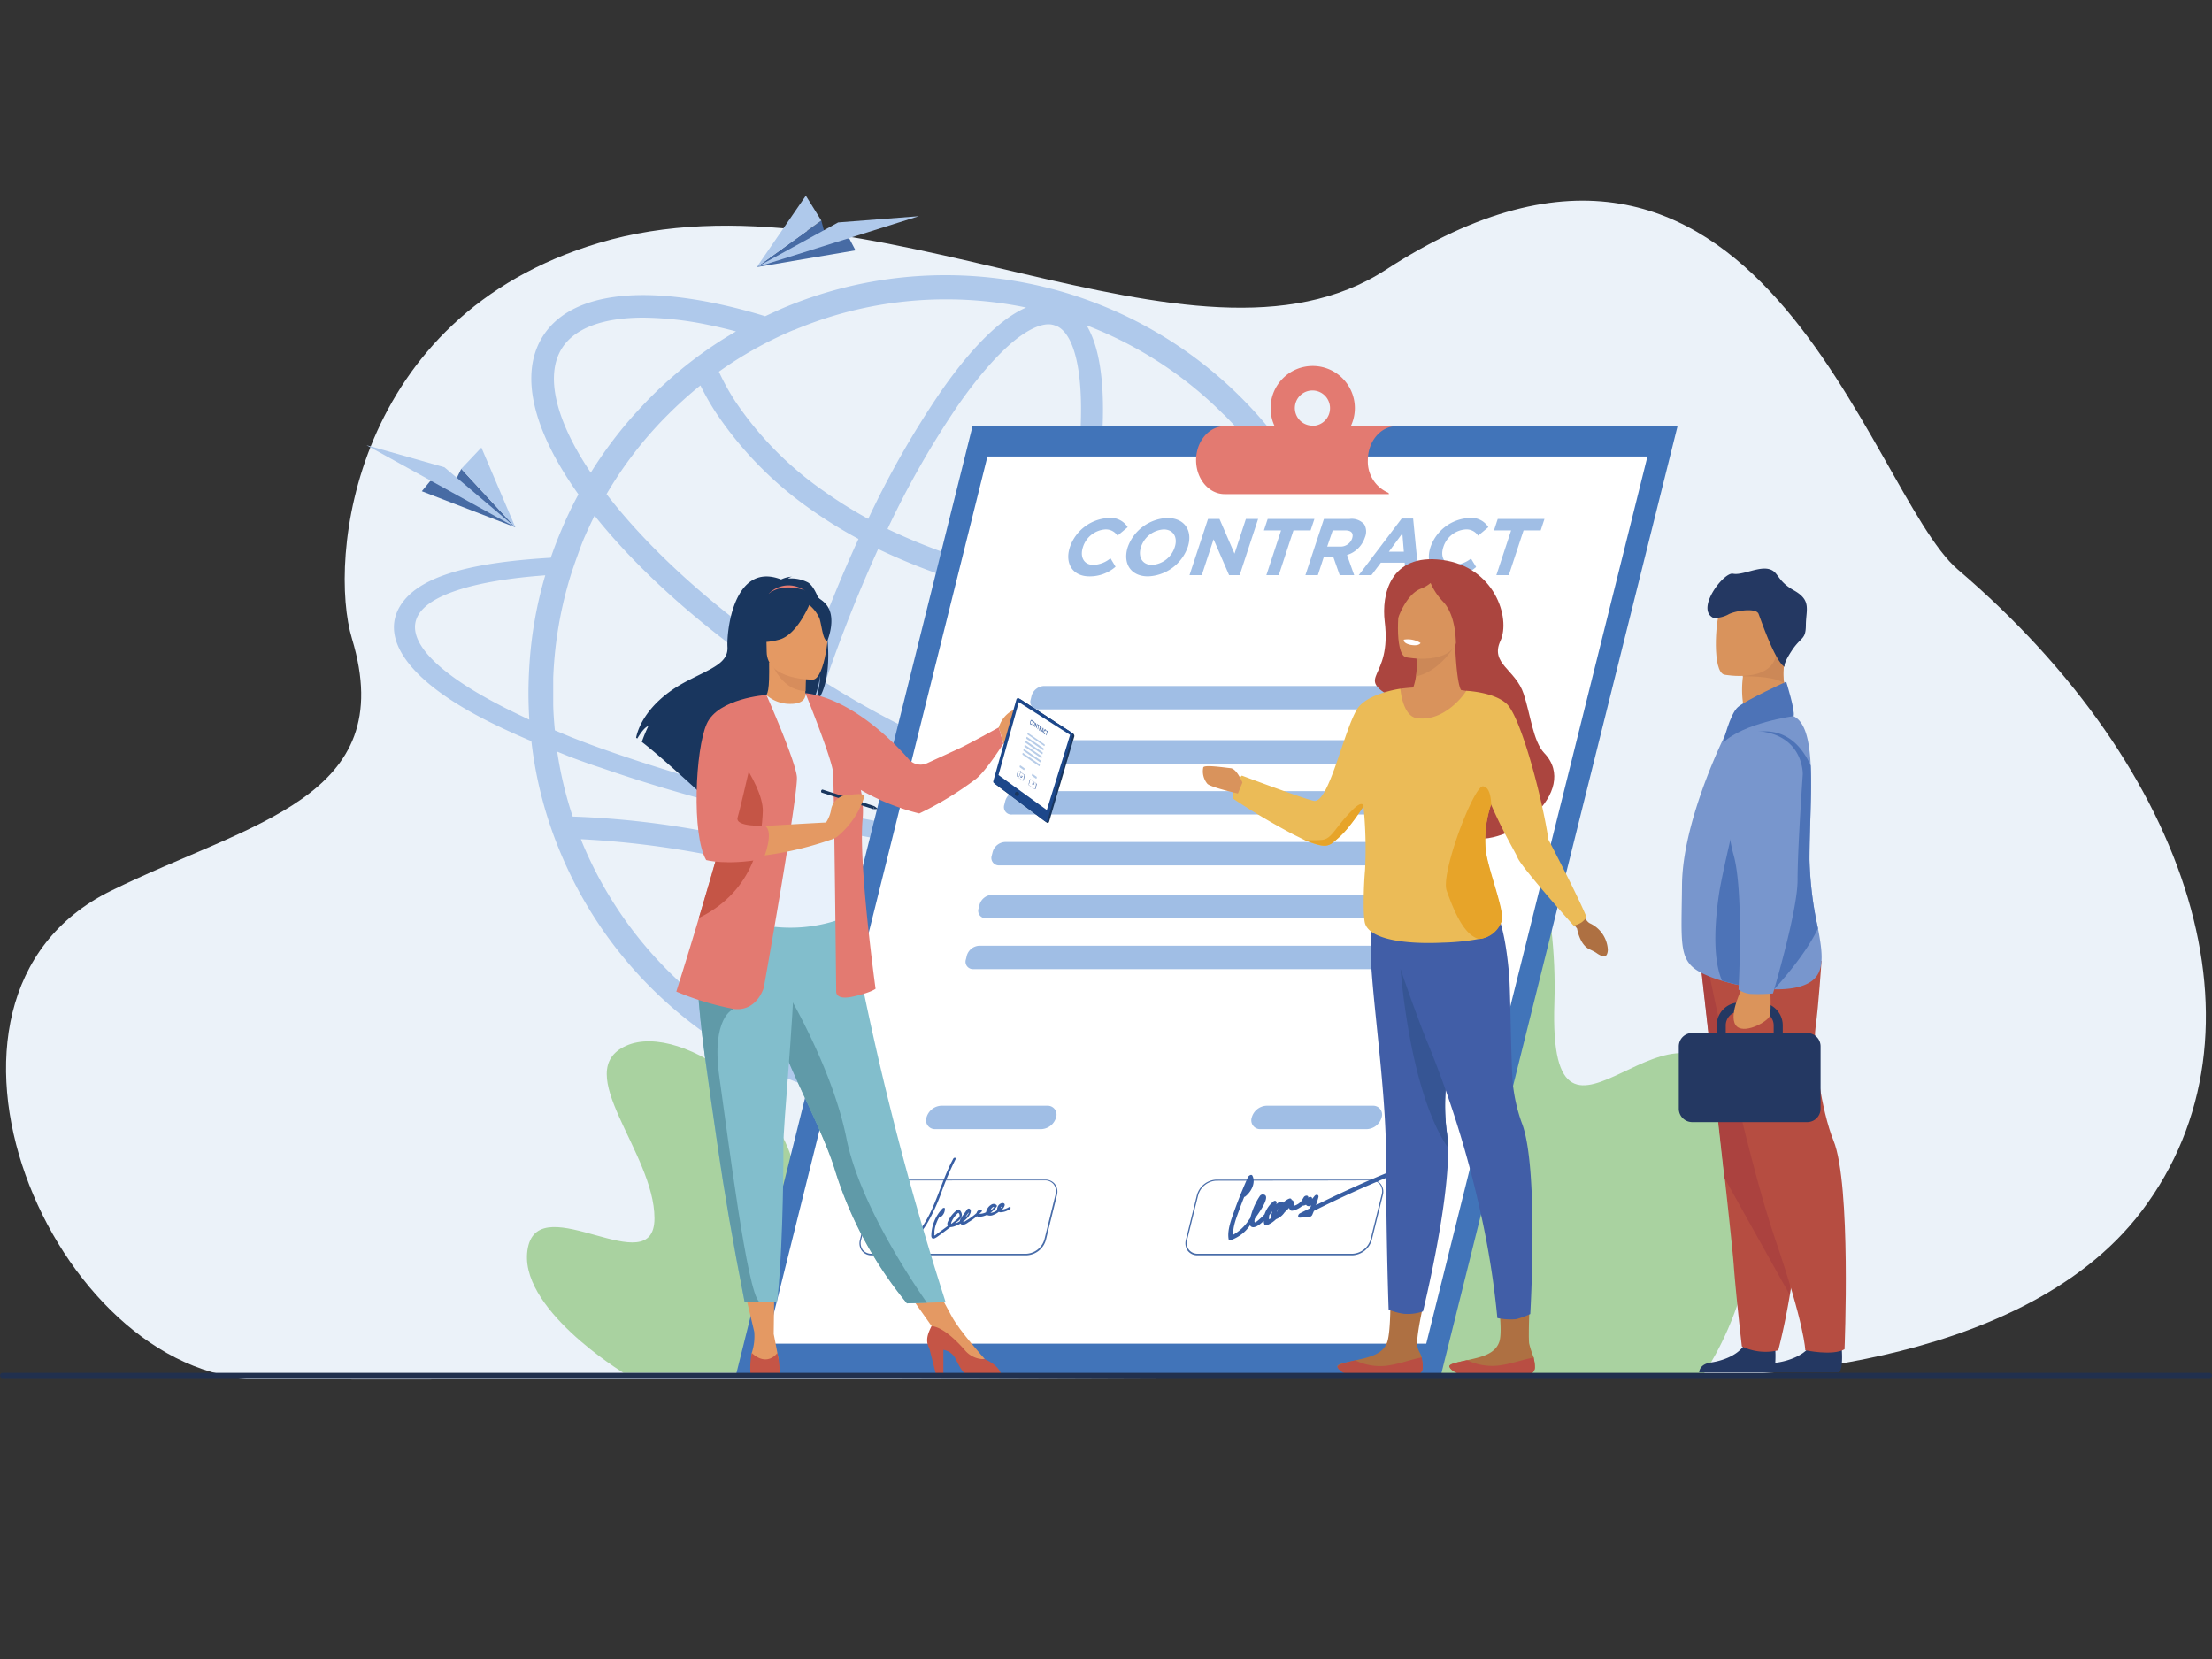 <svg id="Layer_1" data-name="Layer 1" xmlns="http://www.w3.org/2000/svg" viewBox="0 0 400 300"><rect x="0" y="0" width="400" height="300" fill="#333333" stroke="none"/><defs><style>.cls-1{fill:#ebf2f9;}.cls-2{fill:#a9d2a0;}.cls-3{fill:#afc9eb;}.cls-4{fill:#476ba4;}.cls-5{fill:#4174b9;}.cls-6{fill:#fff;}.cls-7{fill:#a0bee5;}.cls-8{fill:#486ca8;}.cls-9{fill:#385ea3;}.cls-10{fill:#e37a71;}.cls-11{fill:#ae7042;}.cls-12{fill:#415ea7;}.cls-13{fill:#365594;}.cls-14{fill:#b94e43;}.cls-15{fill:#ab453f;}.cls-16{fill:#d9935c;}.cls-17{fill:#ebbb57;}.cls-18{fill:#e7a429;}.cls-19{fill:#cc8857;}.cls-20{fill:#243862;}.cls-21{fill:#b64d41;}.cls-22{fill:#ab423f;}.cls-23{fill:#7896cd;}.cls-24{fill:#4d73b7;}.cls-25{fill:#db945b;}.cls-26{fill:#e49963;}.cls-27{fill:#19365e;}.cls-28{fill:#d78d5c;}.cls-29{fill:#82becc;}.cls-30{fill:#e8f1fb;}.cls-31{fill:#c55546;}.cls-32{fill:#609aa8;}.cls-33{fill:#1c478a;}.cls-34{opacity:0.5;}.cls-35{fill:#709ad1;}.cls-36{fill:#21304e;}</style></defs><path class="cls-1" d="M354.05,103c-16.33-13.94-36-98-103.48-54.2C215.72,71.44,157,29.42,108.31,43.93c-44.67,13.33-49,57.25-44.66,71.56C72.38,144.4,45.21,148.7,20,161.12c-39.54,19.48-10.47,87.95,26.88,88.27s263.64-.65,263.64-.65,54.26.14,76.82-29.81C411.64,186.71,396.24,139,354.05,103Z"/><path class="cls-2" d="M112.75,248.26s-19.48-11.85-17.29-22.65,22.89,6.59,22.89-5.3S103,193.67,113.24,189.1s32.13,11.31,30.91,28.09,22.95-4.1,32.9,8.42-6.12,22.65-6.12,22.65Z"/><path class="cls-2" d="M249.68,248.73S230.2,223,232.39,199.63s22.88,14.27,22.88-11.49-15.33-57.77-5.11-67.7S282.3,145,281.08,181.37,304,172.48,314,199.63s-6.11,49.1-6.11,49.1Z"/><path class="cls-3" d="M254.64,140.46l-5.84-.14c1.88,2.44,2.3,4.68,1.13,6.57s-4,3.53-8.15,4.74a75.36,75.36,0,0,0-17.36-79.75,75.6,75.6,0,0,0-82.76-16.2c-1.11.48-2.22,1-3.29,1.5h0c-3.25-1-6.41-1.8-9.46-2.42-15.4-3.12-26.33-1-30.77,6.08-4.22,6.71-1.92,16.8,6.46,28.56h0a71,71,0,0,0-3.09,6.46c-.71,1.66-1.34,3.33-1.92,5-15.75.93-24.18,3.71-27.24,8.73-3.57,5.84,1.3,13.69,16.88,21.31,2.14,1.06,4.44,2.09,6.86,3.12a73.6,73.6,0,0,0,5.42,20.55,75.51,75.51,0,0,0,138.79.71C248,153.74,253,151.24,255,148,256.44,145.67,256.27,143.14,254.64,140.46Zm-18,12.36a116.83,116.83,0,0,1-19,1.53,277.06,277.06,0,0,1-38.85-2.62c1.18-2.56,2.33-5.2,3.46-7.89a108.13,108.13,0,0,0,12.58,3.42,64.1,64.1,0,0,0,12.56,1.39c8.8,0,15.1-2.54,18.21-7.48a12.81,12.81,0,0,0,1.25-2.58h-4.48l-.24.4c-2.31,3.67-7.48,5.56-14.73,5.56a59.89,59.89,0,0,1-11.76-1.31,104.68,104.68,0,0,1-11.84-3.2c1.08-2.7,2.13-5.46,3.15-8.25,2.73-7.54,5.07-15,7-22.18a190.68,190.68,0,0,0,27.72,1.91q9.18,0,19-.74a71.57,71.57,0,0,1-4.07,42Zm-93.4,37.41c-2.18-.79-3.29-3.92-3.83-6.4-.86-3.93-1-9.45-.45-16,.28-3.29.74-6.8,1.36-10.46a194.16,194.16,0,0,1,26.41,9.14c-1.94,3.35-3.9,6.45-5.87,9.26-3.74,5.36-7.39,9.5-10.57,12C148.25,189.33,145.39,191,143.21,190.23Zm25.46-27.18A197.67,197.67,0,0,0,141,153.47q.5-2.55,1.09-5.19c2.6.59,5.24,1.17,7.92,1.72,7.83,1.6,15.63,3,23.28,4.06Q171,158.76,168.67,163.05Zm-16.93-15.89q-4.53-.93-8.93-1.94c1.38-5.74,3.07-11.72,5.05-17.82a174.87,174.87,0,0,0,30.63,15.11q-1.86,4.44-3.82,8.65C167.15,150.08,159.46,148.74,151.74,147.16Zm-25.1-77.45a45.71,45.71,0,0,0,2.78,4.89,66.37,66.37,0,0,0,16.9,17.33,83.8,83.8,0,0,0,8.89,5.53c-2.87,6.26-5.6,12.93-8.12,19.87-.47,1.29-.92,2.58-1.37,3.87-15-9.78-27.73-21-36.07-31.85h0a71.25,71.25,0,0,1,7.16-10.1c1.11-1.3,2.26-2.57,3.47-3.79.17-.17.32-.33.5-.5A72.72,72.72,0,0,1,126.64,69.71Zm64.21-10.83c2.18.79,3.29,3.92,3.83,6.41.86,3.93,1,9.44.45,16A159.92,159.92,0,0,1,191,105.09q-3.86-.66-7.51-1.5a107.55,107.55,0,0,1-23-7.93A162.85,162.85,0,0,1,173.23,73.3c3.74-5.36,7.39-9.49,10.57-12,1.66-1.28,3.89-2.66,5.85-2.66A3.48,3.48,0,0,1,190.85,58.88Zm-8.57,48.54c2.5.58,5.06,1.09,7.69,1.55-1.85,6.94-4.12,14.16-6.76,21.45-1,2.82-2.08,5.58-3.16,8.3a171,171,0,0,1-30.86-15.32q.81-2.34,1.66-4.71c2.46-6.78,5.13-13.3,7.92-19.41A111.84,111.84,0,0,0,182.28,107.42Zm39-32.46a70.84,70.84,0,0,1,18.43,31.88,208.75,208.75,0,0,1-44.83-1.12,161.74,161.74,0,0,0,4.19-24.13c.7-8,.61-17.44-2.62-22.77.75.29,1.49.59,2.24.91A70.63,70.63,0,0,1,221.32,75ZM171.06,54.13a71.41,71.41,0,0,1,14.5,1.48C180,58,174.27,64.81,170,71a166.41,166.41,0,0,0-13,22.83,81.53,81.53,0,0,1-8-5,61.54,61.54,0,0,1-16-16.2,41.4,41.4,0,0,1-3-5.42,70,70,0,0,1,9.19-5.54h0c1.3-.66,2.64-1.28,4-1.86l.29-.12.07,0,.86-.36.24-.09A70.64,70.64,0,0,1,171.06,54.13ZM101.6,63c2.31-3.67,7.47-5.56,14.73-5.56a59.89,59.89,0,0,1,11.76,1.31c1.64.33,3.33.73,5,1.18h0a74.31,74.31,0,0,0-15.46,11.92c-1,1-1.91,2-2.83,3-1.15,1.27-2.25,2.59-3.3,3.93a74.25,74.25,0,0,0-4.67,6.69h0C100.45,76,98.53,67.9,101.6,63Zm3.92,34.54c.64-1.45,1.29-2.89,2-4.29h0c8.78,11,21.73,22.19,36.85,31.93-2.14,6.52-4,12.94-5.45,19.09a296,296,0,0,1-30.14-8.9c-1.88-.67-3.7-1.36-5.44-2.05-1-.41-2-.83-3-1.25-.15-1.53-.27-3.08-.3-4.64,0-.74,0-1.47,0-2.22s0-1.74,0-2.6a72.19,72.19,0,0,1,3.25-18.86c.33-1,.67-2,1.06-3.07S105.08,98.61,105.52,97.57ZM92.7,128.69c-13.58-6.63-19.79-13-17-17.57,2.24-3.68,10.4-6.17,22.9-7.09A73.3,73.3,0,0,0,95.75,120c-.11,1.61-.17,3.22-.19,4.85v.42c0,1.63.06,3.26.15,4.87C94.68,129.65,93.68,129.17,92.7,128.69ZM103,136.83c1.84.69,3.72,1.38,5.66,2,8.89,3.09,18.87,6,29.53,8.49-.38,1.73-.74,3.44-1.07,5.11-.87-.21-1.74-.42-2.62-.61a159.06,159.06,0,0,0-30.94-4.16,69.41,69.41,0,0,1-2.8-11.74Zm2.51,16.08c-.16-.38-.32-.77-.47-1.16a163.63,163.63,0,0,1,28.73,4.05l2.63.62c-.67,3.89-1.16,7.61-1.47,11.1-.57,6.62-.61,14.25,1.23,19.7a71.6,71.6,0,0,1-30.65-34.31Zm93.21,37.85A71.36,71.36,0,0,1,149.5,193c5.26-2.75,10.54-9.08,14.61-14.92,2.1-3,4.2-6.34,6.27-9.93A201.3,201.3,0,0,1,204.59,188C202.68,189,200.73,189.91,198.73,190.76Zm22.59-15.24a70.57,70.57,0,0,1-12.93,10.25,205.41,205.41,0,0,0-36-21.1q2.61-4.77,5.11-10a308,308,0,0,0,32.78,2.69c2.64.08,5.21.08,7.7.06a137.72,137.72,0,0,0,17.13-1.15A70.76,70.76,0,0,1,221.32,175.52Z"/><polygon class="cls-4" points="154.7 45.27 136.84 48.3 148.52 39.88 149.2 42.46 153.58 43.13 154.7 45.27"/><polygon class="cls-3" points="136.84 48.3 151.56 40.22 166.16 39.09 136.84 48.3"/><polygon class="cls-3" points="148.52 39.88 136.84 48.3 145.72 35.38 148.52 39.88"/><polygon class="cls-4" points="76.28 88.83 93.19 95.35 83.41 84.78 82.23 87.17 77.81 86.97 76.28 88.83"/><polygon class="cls-3" points="93.19 95.35 80.37 84.5 66.28 80.51 93.19 95.35"/><polygon class="cls-3" points="83.41 84.78 93.19 95.35 87.05 80.93 83.41 84.78"/><polygon class="cls-5" points="133.13 248.46 260.62 248.46 303.35 77.08 175.86 77.08 133.13 248.46"/><polygon class="cls-6" points="138.57 242.98 257.91 242.98 297.91 82.55 178.56 82.55 138.57 242.98"/><path class="cls-7" d="M180.68,156.49h79.06a2.43,2.43,0,0,0,2.22-1.78l.17-.67a1.35,1.35,0,0,0-1.34-1.78H181.74a2.45,2.45,0,0,0-2.23,1.78l-.17.67A1.35,1.35,0,0,0,180.68,156.49Z"/><path class="cls-7" d="M187.72,128.28h79A2.45,2.45,0,0,0,269,126.5l.16-.67a1.34,1.34,0,0,0-1.33-1.78H188.77a2.45,2.45,0,0,0-2.23,1.78l-.16.67A1.35,1.35,0,0,0,187.72,128.28Z"/><path class="cls-7" d="M185.27,138.08h79.06a2.43,2.43,0,0,0,2.22-1.78l.17-.67a1.35,1.35,0,0,0-1.34-1.78h-79a2.45,2.45,0,0,0-2.23,1.78l-.17.67A1.35,1.35,0,0,0,185.27,138.08Z"/><path class="cls-7" d="M183,147.29h79a2.44,2.44,0,0,0,2.23-1.78l.17-.67a1.35,1.35,0,0,0-1.34-1.78H184a2.43,2.43,0,0,0-2.22,1.78l-.17.67A1.35,1.35,0,0,0,183,147.29Z"/><path class="cls-7" d="M176,175.25h79.06a2.45,2.45,0,0,0,2.23-1.78l.16-.67a1.34,1.34,0,0,0-1.33-1.78H177.06a2.45,2.45,0,0,0-2.23,1.78l-.16.67A1.34,1.34,0,0,0,176,175.25Z"/><path class="cls-7" d="M178.3,166.05h79.06a2.43,2.43,0,0,0,2.22-1.78l.17-.67a1.35,1.35,0,0,0-1.34-1.78H179.35a2.43,2.43,0,0,0-2.22,1.78l-.17.67A1.35,1.35,0,0,0,178.3,166.05Z"/><path class="cls-7" d="M169.13,204.18h19.2a2.9,2.9,0,0,0,2.64-2.11h0a1.6,1.6,0,0,0-1.59-2.12h-19.2a2.9,2.9,0,0,0-2.64,2.12h0A1.6,1.6,0,0,0,169.13,204.18Z"/><path class="cls-7" d="M228,204.18h19.2a2.9,2.9,0,0,0,2.64-2.11h0a1.6,1.6,0,0,0-1.58-2.12H229a2.9,2.9,0,0,0-2.64,2.12h0A1.6,1.6,0,0,0,228,204.18Z"/><path class="cls-8" d="M185.64,227h-28a2.16,2.16,0,0,1-1.77-.8,2.29,2.29,0,0,1-.36-2l2-8.09a3.82,3.82,0,0,1,3.49-2.79h28a2.17,2.17,0,0,1,1.77.81,2.3,2.3,0,0,1,.36,2l-2,8.1A3.8,3.8,0,0,1,185.64,227ZM161,213.46a3.58,3.58,0,0,0-3.27,2.61l-2,8.1A2.12,2.12,0,0,0,156,226a2,2,0,0,0,1.6.72h28a3.59,3.59,0,0,0,3.27-2.62l2-8.09a2.11,2.11,0,0,0-.32-1.84,2,2,0,0,0-1.6-.72Z"/><path class="cls-8" d="M244.57,227h-28a2.19,2.19,0,0,1-1.77-.8,2.36,2.36,0,0,1-.36-2l2-8.09a3.8,3.8,0,0,1,3.48-2.79h28a2.2,2.2,0,0,1,1.78.81,2.33,2.33,0,0,1,.36,2l-2,8.1A3.83,3.83,0,0,1,244.57,227Zm-24.64-13.49a3.57,3.57,0,0,0-3.26,2.61l-2,8.1A2.09,2.09,0,0,0,215,226a2,2,0,0,0,1.59.72h28a3.58,3.58,0,0,0,3.26-2.62l2-8.09a2.11,2.11,0,0,0-.32-1.84,2,2,0,0,0-1.6-.72Z"/><path class="cls-7" d="M193.47,98.94a7.8,7.8,0,0,1,7.05-5.27,3.6,3.6,0,0,1,3.4,1.66l-1.84,1.54a2.5,2.5,0,0,0-2.25-1.13,4.56,4.56,0,0,0-4,3.2c-.58,1.75.15,3.21,1.9,3.21a5.14,5.14,0,0,0,3.08-1.2l.92,1.53a7.05,7.05,0,0,1-4.75,1.74C194,104.22,192.5,101.9,193.47,98.94Z"/><path class="cls-7" d="M203.93,98.94a7.94,7.94,0,0,1,7.17-5.27c3.15,0,4.64,2.34,3.68,5.27a7.94,7.94,0,0,1-7.17,5.28C204.46,104.22,203,101.87,203.93,98.94Zm8.5,0c.58-1.75-.23-3.2-2-3.2a4.6,4.6,0,0,0-4.11,3.2c-.57,1.75.23,3.21,2,3.21A4.6,4.6,0,0,0,212.43,98.94Z"/><path class="cls-7" d="M218.45,93.84h2.07l2.72,6.28,2.06-6.28h2.21L224.17,104h-1.91l-2.81-6.48L217.32,104H215.1Z"/><path class="cls-7" d="M231.66,95.91h-3.1l.68-2.07h8.45L237,95.91h-3.1L231.24,104H229Z"/><path class="cls-7" d="M239.41,93.84h4.66a3,3,0,0,1,2.64,1,2.69,2.69,0,0,1,.1,2.36,4.9,4.9,0,0,1-3.23,3.16l1.3,3.64h-2.62l-1.15-3.26h-1.73L238.31,104h-2.25Zm2.89,5a2.21,2.21,0,0,0,2.21-1.48c.31-1-.2-1.45-1.29-1.45H241l-1,2.93Z"/><path class="cls-7" d="M253.47,93.77h2.07l1,10.27h-2.35l-.18-2.29H249.7L248,104h-2.29Zm.39,6-.27-3.31-2.44,3.31Z"/><path class="cls-7" d="M258.68,98.94a7.8,7.8,0,0,1,7.05-5.27,3.6,3.6,0,0,1,3.41,1.66l-1.85,1.54A2.49,2.49,0,0,0,265,95.74a4.56,4.56,0,0,0-4,3.2c-.58,1.75.16,3.21,1.91,3.21A5.13,5.13,0,0,0,266,101l.93,1.53a7.08,7.08,0,0,1-4.76,1.74C259.18,104.22,257.71,101.9,258.68,98.94Z"/><path class="cls-7" d="M273.26,95.91h-3.1l.68-2.07h8.45l-.68,2.07h-3.1L272.84,104h-2.25Z"/><path class="cls-9" d="M250.63,212.16q-6.37,2.64-12.66,5.76c.16-.47.31-.94.44-1.41s-.4-.63-.72-.21a5.49,5.49,0,0,1-.44.52c.11-.33-.29-.52-.64-.28l-.06.06c.17-.46-.54-.53-.8-.09l-.4.66a2.75,2.75,0,0,1-1.26.85,2.07,2.07,0,0,1-.19-.71.32.32,0,0,0-.33-.3c0-.23-.21-.37-.52-.23a3,3,0,0,0-1,.71c-.21-.39-.88-.11-1.24.27l0-.07c.17-.36-.15-.77-.57-.41a5.17,5.17,0,0,0-1.57,2.3,10,10,0,0,1-.8.79c-.14.12-.79.72-.94.66s-.06-.42,0-.68l.07-.1c.54-.75,3.14-4.28,1.31-4.25a.64.64,0,0,0-.51.31,12.05,12.05,0,0,0-1.5,3.2c-.06.21-.15.47-.21.76l-.17.21a8.3,8.3,0,0,1-2.91,2.8c-.11-1.49.64-3.26,1.21-4.83.25-.68.51-1.35.77-2a.58.58,0,0,0,.26-.13c1.27-1.07,1.79-2.66,1.22-3.73-.17-.31-.68,0-.82.3-.88,2-1.68,3.94-2.39,5.92-.63,1.76-1.35,3.62-1.09,5.24,0,.17.23.24.42.19a6.84,6.84,0,0,0,3.46-2.68.58.58,0,0,0,.37.33c.62.18,1.48-.52,2.1-1.1a1.93,1.93,0,0,0,.11.59c.06.21.27.26.52.16a5,5,0,0,0,1.59-1.06,3.37,3.37,0,0,0,1.58-1.28,8.11,8.11,0,0,0,.78-.77,1.47,1.47,0,0,0,.22.39c.23.27.81,0,1.18-.14a3.66,3.66,0,0,0,1-.64,1.76,1.76,0,0,0,.67-.18.52.52,0,0,0,.16.17.71.71,0,0,0,.77-.07l-.19.51-1.83.93c-.4.21-.49.82,0,.79l1.67-.13a.68.68,0,0,0,.57-.42c.09-.23.19-.45.28-.67q6.55-3.3,13.24-6.05C251.39,212.65,251.2,211.92,250.63,212.16Zm-19.49,6.43a2.13,2.13,0,0,1-.14.35c0,.08-.08.16-.12.24A2.79,2.79,0,0,1,231.14,218.59Zm-1.23,1a1,1,0,0,0,0,.64l-.42.28a2.37,2.37,0,0,1,.05-.79c.19-.23.37-.46.54-.7A5,5,0,0,0,229.91,219.64Z"/><path class="cls-9" d="M172.37,209.55c-1.51,2.8-2.35,5.67-3.58,8.5a22.78,22.78,0,0,1-2.21,4.07c-.63.9-2,2.88-3.19,2.45-.29-.11-.37-.36-.28-.7,0-.08,0-.15.07-.23a.66.66,0,0,0,.61-.07,2.25,2.25,0,0,0,.87-1c.17-.38.15-.77-.16-.94a.86.86,0,0,0-1,.27,3.23,3.23,0,0,0-.61,1.08,3.32,3.32,0,0,0-.41,1.36c0,.65.74.88,1.42.73a4.41,4.41,0,0,0,2.12-1.57,17.88,17.88,0,0,0,1.74-2.45,33.62,33.62,0,0,0,2.42-5.27,52.94,52.94,0,0,1,2.6-6.12C173,209.36,172.54,209.22,172.37,209.55Zm-8.16,12.71c.06.2-.14.46-.29.64a1.45,1.45,0,0,1-.18.17.57.57,0,0,1-.13.08h0a.17.17,0,0,0-.16-.09c.07-.15.14-.29.2-.43S164.11,221.84,164.21,222.26Z"/><path class="cls-9" d="M182.45,218.29a3.16,3.16,0,0,1-1,.4,1,1,0,0,1-.24,0,1.45,1.45,0,0,0,.47-.74c.06-.41-.39-.5-.77-.29a1.16,1.16,0,0,0-.58.87.54.54,0,0,0,0,.29,2.13,2.13,0,0,1-1.23.5,4.66,4.66,0,0,0,1.13-1.13.23.23,0,0,0,0-.25.76.76,0,0,0-1-.08,1.92,1.92,0,0,0-.82,1,2.07,2.07,0,0,0-.11.36,2.7,2.7,0,0,1-1.21.28h0l.38-.36c.18-.18.07-.37-.1-.39a.78.78,0,0,0-.78.61,11.71,11.71,0,0,1-1.92,1.39c-.17.1-.4.3-.52.17a6.41,6.41,0,0,0,.78-.69c.46-.49.92-1.36.37-1.66a.32.32,0,0,0-.38.1l-.72,1a4.52,4.52,0,0,0-.56.86,1.11,1.11,0,0,0-.08.3,4.6,4.6,0,0,1-.76.4l-.07,0,.43-.35a1.76,1.76,0,0,0,.78-1.15,1.29,1.29,0,0,0-.51-1c-.06-.06-.23,0-.33.05a5.29,5.29,0,0,0-1.71,2.19.87.87,0,0,0,0,.72c-.69.52-1.38,1-2.08,1.53-.07.05-.25.22-.33.19s0-.18,0-.25a4,4,0,0,1,0-.59,5.82,5.82,0,0,1,.32-1.31,7.34,7.34,0,0,1,.53-1.14.27.27,0,0,0,.29-.05,1.79,1.79,0,0,0,.74-1.52c0-.19-.31-.16-.45,0a7.34,7.34,0,0,0-2,4.91c0,.35.17.65.64.45a3.39,3.39,0,0,0,.62-.39l.76-.55,1.42-1.06a2.67,2.67,0,0,0,.85-.19,5.76,5.76,0,0,0,1-.47.47.47,0,0,0,.51.24,2.44,2.44,0,0,0,.85-.43q.43-.26.84-.54c.26-.19.52-.39.77-.6.06.08.16.1.33.1a3,3,0,0,0,.72-.07,3.75,3.75,0,0,0,.77-.28.38.38,0,0,0,.13.09,1.39,1.39,0,0,0,1-.06,3.92,3.92,0,0,0,1-.56.83.83,0,0,0,.28.08,3,3,0,0,0,1.54-.47C182.91,218.57,182.79,218.11,182.45,218.29Zm-10.25,2.38a4.58,4.58,0,0,1,1.09-1.36.61.61,0,0,1,.11.85,3.29,3.29,0,0,1-.56.5l-.65.52-.18.13C171.94,221.16,172.12,220.83,172.2,220.67Zm3-1.38a2.09,2.09,0,0,1-.57.8l-.1.1A9.11,9.11,0,0,1,175.15,219.29Zm4.57-1a3.34,3.34,0,0,1-.67.63C179.19,218.58,179.51,218.23,179.72,218.25Zm1.26,0s.18-.21.16-.1a1,1,0,0,1-.22.26A.52.52,0,0,1,181,218.23Z"/><path class="cls-10" d="M251.16,89.35a.29.29,0,0,0-.2-.28,6.13,6.13,0,0,1-3.61-5.86c0-3.39,2.31-6.14,5.16-6.14H221.45c-2.85,0-5.16,2.75-5.16,6.14s2.31,6.14,5.16,6.14Z"/><path class="cls-10" d="M237.34,66.18A7.62,7.62,0,1,0,245,73.8,7.62,7.62,0,0,0,237.34,66.18Zm0,10.79a3.18,3.18,0,1,1,3.17-3.17A3.17,3.17,0,0,1,237.34,77Z"/><path class="cls-11" d="M257.29,247.37a1.34,1.34,0,0,1-.86,1.14h0a8.77,8.77,0,0,1-4.1.09l-.57-.07h-.24c-1.64-.1-1.51.4-4.66.39-3.59,0-4.8-1.23-5-1.74s1.44-.78,3.19-1.17l.26-.06.7-.16c2.09-.49,4.17-1.11,4.85-3.12s.56-8.46.56-8.46h6.35s-1.67,7-1.49,9c.09,1.07.61,1.38.81,2.31a1.42,1.42,0,0,0,0,.2A6.58,6.58,0,0,1,257.29,247.37Z"/><path class="cls-12" d="M264.68,179c-.54,3-1.3,6.12-2,9.36-1.06,5.2-1.87,10.73-1,16.68a19.25,19.25,0,0,1,.18,2.52c.16,10.51-4.54,29.58-4.54,29.58a8.3,8.3,0,0,1-3.42.44,10.73,10.73,0,0,1-2.79-.76s-.44-11.82-.47-27.72c0-11.52-2.28-26.68-2.74-35.6a115.25,115.25,0,0,1,.33-12.58s9.37-7.53,12.73-3.68S266.69,167.69,264.68,179Z"/><path class="cls-13" d="M261.66,205a19.25,19.25,0,0,1,.18,2.52c-7-10.17-8.57-32.33-8.57-32.33l7.71,3.74s.84,4.15,1.73,9.39C261.65,193.51,260.84,199,261.66,205Z"/><path class="cls-11" d="M277.56,247.33a1.3,1.3,0,0,1-.86,1.13h0a8.74,8.74,0,0,1-4.09.09l-.58-.07h-.23c-1.65-.11-1.52.4-4.67.38-3.59,0-4.8-1.22-5-1.73s1.43-.78,3.18-1.17l.26-.05.7-.16c2.1-.49,4.17-1.11,4.85-3.11s-.31-8.34-.31-8.34l5.89-.49s-.37,7.08-.19,9.09a16.73,16.73,0,0,0,.84,2.59c0,.07,0,.13,0,.2A6.58,6.58,0,0,1,277.56,247.33Z"/><path class="cls-12" d="M276.72,237.62a14.21,14.21,0,0,1-2.6.94,12.36,12.36,0,0,1-3.35-.21,154.44,154.44,0,0,0-3.2-19.81A185.13,185.13,0,0,0,258,188.19c-.93-2.19-4.76-12.6-5.41-15.22-2-7.93,0-7.08,0-7.08l17.21-2s2.11,1.09,3.09,12.29c.29,3.36.33,17.84.77,20.58a30.52,30.52,0,0,0,1.48,6.17C278.32,210.75,276.72,237.62,276.72,237.62Z"/><path class="cls-14" d="M277.55,247.35a1.33,1.33,0,0,1-.86,1.16h0a10.15,10.15,0,0,1-4.11.08l-.58-.06h-.23c-1.33-.09-1.51.22-3.15.34H266c-2.78-.22-3.76-1.25-3.91-1.72s1.43-.79,3.2-1.19a10.51,10.51,0,0,0,5.43,1c2.42-.24,4.9-1.22,6.64-1.46l0,.2A6,6,0,0,1,277.55,247.35Z"/><path class="cls-14" d="M257.28,247.38a1.37,1.37,0,0,1-.86,1.19h0a9.73,9.73,0,0,1-4.1.09l-.57-.06h-.24a7.61,7.61,0,0,0-2.25.25h-4.39c-2.08-.35-2.87-1.22-3-1.64s1.44-.81,3.2-1.22a10.22,10.22,0,0,0,5.42,1c2.42-.25,4.89-1.26,6.63-1.52a1.55,1.55,0,0,0,0,.21A7.05,7.05,0,0,1,257.28,247.38Z"/><path class="cls-11" d="M285.24,163.94l1.09,1.78c.57.65.72,1,1.17,1.24a5.58,5.58,0,0,1,3.25,4.8s0,1.63-1.13,1.1-.61-.48-2.17-1.19-2.13-3-2.27-3.76l-1.27-1.66Z"/><path class="cls-15" d="M250.4,112.37c-.58-4.75.91-12.34,10.38-11.12s12.45,10.52,10.54,14.65,2.75,5.14,4.21,9.59c1.26,3.82,1.7,8.57,3.73,10.7,6.56,6.87-6.29,17.43-14,15.2-14.11-4-15.93-4.66-15.43-15.75.26-5.68,4.68-7.88,1.87-9.52C244.88,122.15,251.72,123.11,250.4,112.37Z"/><path class="cls-16" d="M266.39,156.93a51.28,51.28,0,0,1,2.67,9.27l-21,.26s.29-16.86-.67-22.82,5.82-19.09,5.82-19.09.93-.14,2.35-.23a10.79,10.79,0,0,0,.49-2,14.38,14.38,0,0,0,.08-3.34c0-.37-.08-.58-.08-.58l6.85-2.08.2-.06c.09,1.86.19,3.32.3,4.46.33,3.32.72,4,.84,4.07a56.63,56.63,0,0,1,5.87,1.19S264.46,152,266.39,156.93Z"/><path class="cls-17" d="M280,151.82c-1.05-7.24-4.94-22.12-7.55-24.55-2.32-2.15-7.3-2.35-7.3-2.35h0c-1,1.62-4.58,5.65-9,4.93-2.38-.39-2.86-4.66-2.91-5.23v-.07h-.07c-.69.11-6.21,1-7.85,3.82-2.41,4.16-5,16.64-7.63,16.46-1.19-.09-13.13-4.58-13.13-4.58s-2,1.87-1.61,4.15a125.53,125.53,0,0,0,10.88,6.47c.7.35,1.37.67,2,1,1.8.79,3.31,1.25,4.14,1a2.6,2.6,0,0,0,.75-.31,14.84,14.84,0,0,0,3.55-3.56c.81-1,1.59-2.17,2.28-3.22l0-.06a76.29,76.29,0,0,1,.29,11.67c-.24,2.57-.41,8.15,0,9.59.92,3,7.68,3.79,14,3.48a41.59,41.59,0,0,0,6.61-.67,4.84,4.84,0,0,0,4-3.17c.7-1.68-2.53-9.56-2.83-13a20.19,20.19,0,0,1,1-8.17c2.23,5.15,4.5,8.83,4.8,9.63.63,1.68,10.14,12.3,10.14,12.3a4.43,4.43,0,0,0,1.38-.55,3.35,3.35,0,0,0,.95-1C285.28,161.88,280,151.82,280,151.82Z"/><path class="cls-18" d="M271.54,166.63a4.84,4.84,0,0,1-4,3.17c-3-.57-4.93-6-5.93-8.72-1.17-3.1,4.89-19,6.56-18.89,1.24.11,1.45,2.22,1.49,3.26a19.66,19.66,0,0,0-1,8.17C269,157.07,272.24,165,271.54,166.63Z"/><path class="cls-16" d="M224.67,141.51s-1-2.49-2.14-2.6-4.69-.66-4.94-.15a3.52,3.52,0,0,0,.76,3c.77.66,5.51,1.73,5.51,1.73Z"/><path class="cls-18" d="M246.59,145.79c-.69,1.05-1.47,2.18-2.28,3.22a18.93,18.93,0,0,1-3.55,3.56,2.6,2.6,0,0,1-.75.31c-.83.2-2.34-.26-4.14-1a20.64,20.64,0,0,0,3.15,0c1.81-.16,2.34-2.12,5.2-5.06C245.93,145,246.45,145.25,246.59,145.79Z"/><path class="cls-19" d="M263.14,116.61s-2.66,4.79-7.05,5.69a14.38,14.38,0,0,0,.08-3.34c0-.37-.08-.58-.08-.58l6.85-2.08Z"/><path class="cls-16" d="M254.25,118.86s8.44,1.7,9.41-3.57,2.72-8.6-2.62-9.91-6.77.52-7.52,2.19S252.09,118.29,254.25,118.86Z"/><path class="cls-15" d="M265.3,105.73c-1.43-1.6-3.53-4-3.53-4s-4.19-1.4-8.36,2.7c-1.79,1.77-1.52,5.24-.56,7.25,0,0,1.48-4.31,4.16-5.26a6,6,0,0,0,1.69-1,11.49,11.49,0,0,0,2.3,3.43c2.78,3,2.24,9.16,2.24,9.16S267.79,108.54,265.3,105.73Z"/><path class="cls-6" d="M256.88,116.27s-.22.62-1.81.34c0,0-1.33-.24-1.21-.94A4.35,4.35,0,0,1,256.88,116.27Z"/><path class="cls-20" d="M307.27,248.17h13l.14,0c.36-.18.54-.86.61-1.67a19.88,19.88,0,0,0-.06-3.33s-4.42-3.7-5.1-1-4.36,3.91-6.45,4.21S307.28,248,307.27,248.17Z"/><path class="cls-20" d="M318.88,248.17h13.69c.87-.78.42-5,.42-5s-4.43-3.7-5.1-1-4.36,3.91-6.45,4.21l-.44.08A3.12,3.12,0,0,0,318.88,248.17Z"/><path class="cls-21" d="M326.73,173.83s0,.5,0,1.39c-.13,5.75-.62,28-1.09,40.37,0,.45,0,.89-.05,1.31,0,.22,0,.45,0,.67a134.56,134.56,0,0,1-1.92,16.55c-1,6-2.11,10.06-2.11,10.06a9.89,9.89,0,0,1-6.58-.71s-1.07-9.29-1.48-14.91c-.14-1.82-.79-8-1.62-15.61-.64-5.86-1.38-12.52-2.06-18.57,0-.32-.07-.65-.1-1-1.1-9.79-2-17.76-2-17.76l7.05-.68Z"/><path class="cls-22" d="M323.62,234.12,311.83,213c-.64-5.86-1.38-12.52-2.06-18.57,0-.32-.07-.65-.1-1-1.1-9.79-2-17.76-2-17.76l7.05-.68,12,.25Z"/><path class="cls-21" d="M309,175.7s6.6,32.61,12,48.35,5.45,20.11,5.45,20.11,4.93,1.07,7.1-.17c0,0,1.24-29.84-2-37.76-2.15-5.24-3.8-16.4-3.24-20.42s1.08-12.07,1.08-12.07Z"/><path class="cls-16" d="M317,131.92l7.34-2.07a29.12,29.12,0,0,1-1.68-6.23,9.34,9.34,0,0,1,.38-4.91l.12-.24c.28-.53.11-.77-.26-.82a4.16,4.16,0,0,0-2.48.78.1.1,0,0,0,0,0,55,55,0,0,1-5.11,2.87h0a.62.62,0,0,1,0,.09h0a0,0,0,0,0,0,0c0,.16-.06.44-.11.83C314.9,124.25,314.72,128.8,317,131.92Z"/><path class="cls-23" d="M327.57,177.44c-1.56,1.11-4,1.51-6.72,1.46a36.7,36.7,0,0,1-9.46-1.54,22.29,22.29,0,0,1-3.74-1.44c-4.18-2.18-3.59-5.07-3.49-15.93.11-11.08,6.92-25.4,8.15-27.79,2.19-4.27,12-2.7,12-2.7,2.15,1,2.92,4.47,3.13,9,.23,5-.22,11.28-.22,17a65,65,0,0,0,1.54,12.41C329.6,172.39,330,175.7,327.57,177.44Z"/><path class="cls-24" d="M328.75,167.88c-1.88,4-5.6,8.45-7.9,11a36.7,36.7,0,0,1-9.46-1.54c-1.18-2.81-1.69-7.52-.6-15.28.82-5.92,6.87-29.72,6.87-29.72,4.87-.64,7.91,2,9.77,6.1.23,5-.22,11.28-.22,17A65,65,0,0,0,328.75,167.88Z"/><path class="cls-20" d="M306,186.8h4.43v-1.38a4.14,4.14,0,0,1,4.14-4.14h3.66a4.14,4.14,0,0,1,4.15,4.14v1.38h4.43a2.41,2.41,0,0,1,2.41,2.41v11.28a2.42,2.42,0,0,1-2.41,2.42H306a2.43,2.43,0,0,1-2.42-2.42V189.21A2.42,2.42,0,0,1,306,186.8Zm14.74-1.38a2.51,2.51,0,0,0-2.51-2.5h-3.66a2.5,2.5,0,0,0-2.5,2.5v1.38h8.67Z"/><path class="cls-25" d="M315.11,178.5s-2.55,4.92-1.27,6.84,5.83-.55,6.19-1.64,0-6.38,0-6.38Z"/><path class="cls-23" d="M326,140s-.95,13.54-.94,19.15-4.45,20.5-4.45,20.5a31.12,31.12,0,0,1-4.1.08,4.7,4.7,0,0,1-2.13-.78s1-17.6-.89-24.35-2-20.3-2-20.3,1-2.92,7.25-2C326.17,133.4,326,140,326,140Z"/><path class="cls-24" d="M323,123.27s1.67,5.29,1.34,6.23c0,0-9.07,1.22-12.75,4.81,0,0,1.2-5.15,2.67-6.44S323,123.27,323,123.27Z"/><path class="cls-19" d="M315.1,122.29c.83,0,5.95,0,7.39,1.23a.44.44,0,0,0,.15.1,9.34,9.34,0,0,1,.38-4.91c0-.41.06-.86-.14-1.06-.46-.47-1.89.31-2.48.78a.1.1,0,0,0,0,0,55,55,0,0,1-5.11,2.87l0,.09h0a0,0,0,0,0,0,0C315.19,121.62,315.15,121.9,315.1,122.29Z"/><path class="cls-16" d="M311.8,122s8.48,1.62,9.41-3.67,2.65-8.65-2.72-9.91-6.79.57-7.53,2.26S309.62,121.41,311.8,122Z"/><path class="cls-20" d="M322.74,120.6s-.44-.34,1.27-2.94,2.53-1.89,2.55-4.66,1.06-4.44-2.16-6.24-2.71-3.48-4.64-3.88-4.73,1.19-6.39.86-6.84,6.42-3.52,8a5.33,5.33,0,0,0,2.63-.6c1.08-.66,5.06-1.34,5.53-.13S321,119.66,322.74,120.6Z"/><path class="cls-26" d="M175,245.8l3.08-.05s-4.63-5.13-6-7.75l-3.91-7.22L163,232.05l6.49,9.2Z"/><path class="cls-27" d="M146.08,105.31a6.7,6.7,0,0,0-3.58-.69,1.62,1.62,0,0,1,.75-.35,5.41,5.41,0,0,0-2,.51c-8.53-3.28-9.87,9.28-9.7,12.2s-2.86,3.87-7.3,6.17c-8.47,4.39-9.22,10.27-9.22,10.27l.21.13c.42-.71,1.29-2.05,2-2.25a28,28,0,0,0-1.18,2.86c2.5,1.9,7.18,6.11,10.43,9.1a4.73,4.73,0,0,1,.23-1.85l.4,2.42c1.74,1.6,2.94,2.73,2.94,2.73-.21-2.36,10.67-14.81,16.35-18.53a16.33,16.33,0,0,0,1.91-5.92,15.47,15.47,0,0,1-1.16,5.35C152,123,149.21,107.09,146.08,105.31Z"/><path class="cls-26" d="M146.12,128.21s-2.75,1.45-4.83.88-3.24-3.07-3.21-3.08c.83-.16,1.07-1.3,1-6.21l.37.08,6.31,1.25s-.14,2-.14,3.85C145.66,126.55,145.76,128,146.12,128.21Z"/><path class="cls-10" d="M139,107.37a5,5,0,0,1,7-.17A27.53,27.53,0,0,0,139,107.37Z"/><path class="cls-28" d="M145.81,121.13s-.14,2-.14,3.85c-3.54-.1-5.4-3.32-6.17-5.1Z"/><path class="cls-27" d="M138.85,119.19a18.44,18.44,0,0,1-2.29-5.42c-.32-1.79.59-8.4,7.24-7.45a9,9,0,0,1,3.74,1.42c1.45,1,3.53,3.08,1.2,8.85l-.6,2Z"/><path class="cls-29" d="M171,235.48l-3.34.1-3.62.11a71.39,71.39,0,0,1-13.06-24.23c-.11-.35-.22-.7-.34-1.06-2.57-7.48-7.89-16.88-10.7-25.38-.44-1.36-.84-2.63-1.2-3.84-.12-.38-.23-.76-.34-1.14a90.46,90.46,0,0,1-3.21-16.93l17.9.14A549,549,0,0,0,171,235.48Z"/><path class="cls-30" d="M152.56,151.64c.24,9.63,1.42,13.77,1.42,13.77a27.25,27.25,0,0,1-19,1.16c-.12,0,.67-39.81,3.59-40.9a6.41,6.41,0,0,0,4.46,1.61c2,0,2.72-.93,2.61-1.89C147.85,126.61,152.22,137.84,152.56,151.64Z"/><path class="cls-26" d="M147,122.9s-8.35.14-8.36-5.07-1.08-8.69,4.25-9,6.37,1.67,6.79,3.41S149.17,122.73,147,122.9Z"/><path class="cls-27" d="M149.43,109.35c-1.29-1.56-2.27-1.22-2.81-.75-1.81-2.7-7.52,1.2-7.52,1.2a11.12,11.12,0,0,0-3.25,5.88s1.53.94,5,0c2.76-.71,4.76-4.64,5.49-6.28a6.53,6.53,0,0,1,1.86,2.46c.42,1.33.6,4,1.4,4C149.64,115.85,151.36,111.7,149.43,109.35Z"/><path class="cls-26" d="M180.61,131.54a5.21,5.21,0,0,1,5.84-3.65c.54.17,2.1.79,1.1,2.47-.74,1.23-1.06.59-2.22,2.25a3.69,3.69,0,0,1-3.85,1.84Z"/><path class="cls-26" d="M140.73,245.5c-.28-1.56-.82-4.27-.82-4.27l.12-9.59h-5.82l2.18,9.18a9.51,9.51,0,0,1-.45,3.84s-.56,2.54,1.95,2.59S141,247.06,140.73,245.5Z"/><path class="cls-31" d="M135.94,244.66a14,14,0,0,0-.21,4H141a15.66,15.66,0,0,0-.44-4S138.78,247.26,135.94,244.66Z"/><path class="cls-31" d="M178.09,245.78l-.05,0a4.5,4.5,0,0,1-3.6-1.67c-3.41-3.86-5.34-4.29-6-4.29-.58,1.19-1.21,2.53-.39,4l1.22,4.8h1.32l0-4.53a3.06,3.06,0,0,1,2.09,1.4c.93,1.84,1.57,3.13,2.43,3.13h5.93S180.94,247.06,178.09,245.78Z"/><path class="cls-10" d="M180.61,131.54s-5.49,3.06-7.45,3.94L167.67,138a2.82,2.82,0,0,1-3.35-.72c-3-3.47-10.68-11-18.62-11.93v0l-.05,0s4.83,11.94,5,14.36.56,39.51.56,39.51-.28,1.71,3,1,4.12-1.42,4.12-1.42S155.18,156,156,148a17.74,17.74,0,0,0-.34-5.15,40.79,40.79,0,0,0,10.57,4.25,59.65,59.65,0,0,0,10.14-6.16c1.84-1.34,5.07-6.48,5.07-6.48Z"/><path class="cls-32" d="M167.62,235.58l-3.62.11a71.39,71.39,0,0,1-13.06-24.23c-.11-.35-.22-.7-.34-1.06-2.57-7.48-7.89-16.88-10.7-25.38-.44-1.36-.84-2.63-1.2-3.84-.12-.38-.23-.76-.34-1.14l3-2.26s9,14.5,11.72,28.14C155.48,217.77,165.12,232,167.62,235.58Z"/><path class="cls-27" d="M158.11,145.78l-.18.54-9.37-3a.36.36,0,0,1-.06-.33.27.27,0,0,1,.24-.21Z"/><path class="cls-29" d="M141.66,207.19c.05,6.64-.29,21.89-1.15,28.21H137.3c-1.77,0-2.66,0-2.66,0-2.16-11-3.7-20.06-4.83-27.89-.92-6.43-1.74-11.94-2.37-16.68s-1.07-8.76-1.23-12.14c0-.53,0-1,0-1.55s0-1,0-1.47l17.5-1.71C143.43,185.56,141.63,203.34,141.66,207.19Z"/><path class="cls-32" d="M137.3,235.4c-1.77,0-2.66,0-2.66,0-2.16-11-3.7-20.06-4.83-27.89-.92-6.43-1.74-11.94-2.37-16.68s-1.07-8.76-1.23-12.14l6.42,3.78s-4.1,1.44-2.53,12.39S135.13,233.85,137.3,235.4Z"/><path class="cls-10" d="M138.13,178.55s-1.23,4.46-5.5,3.89a51.56,51.56,0,0,1-10.33-3.13s1.83-5.76,4.09-13.32c2.74-9.16,6.14-21,7.74-28.41a45.08,45.08,0,0,0,.87-5.08l3.59-6.83s5.22,11.8,5.51,14.79S138.13,178.55,138.13,178.55Z"/><path class="cls-31" d="M137.94,146.71c-.19,4.84-1.33,14.22-11.47,19.24l-.08,0c2.74-9.16,6.14-21,7.74-28.41C136,140.36,138,144.05,137.94,146.71Z"/><path class="cls-26" d="M156.29,144.07a15.34,15.34,0,0,1-4.63,7,3.23,3.23,0,0,1-1.39.76,60.73,60.73,0,0,1-12.33,2.9v-5.34c4.17-.27,9.31-.55,11.43-.66a6.11,6.11,0,0,0,.89-2.14,3.17,3.17,0,0,1,3.1-2.83C155.41,143.52,156.29,143.49,156.29,144.07Z"/><path class="cls-27" d="M184.62,126.52l9.48,6.16a.56.56,0,0,1,.17.49l-4.56,15.43a.28.28,0,0,1-.47.12l-9.19-6.89c-.11-.08-.19-.16-.15-.29l4.19-14.78A.39.39,0,0,1,184.62,126.52Z"/><path class="cls-33" d="M184.29,126.3l9.56,6.22a.32.32,0,0,1,.13.36l-4.56,15.44a.32.32,0,0,1-.5.16l-9.19-6.88a.33.33,0,0,1-.11-.35l4.18-14.77A.32.32,0,0,1,184.29,126.3Z"/><polygon class="cls-6" points="184.23 126.97 193.51 132.89 189.3 146.48 180.56 140.15 184.23 126.97"/><path class="cls-27" d="M183.52,143.56a.38.38,0,0,1,.38-.38.38.38,0,0,1,0,.76A.38.38,0,0,1,183.52,143.56Z"/><polygon class="cls-6" points="187.38 144.36 182.9 141.24 185.99 128.75 190.46 131.87 187.38 144.36"/><g class="cls-34"><path class="cls-35" d="M188.27,137.09l-3-2.07a.2.2,0,0,1,0-.18v-.06c0-.07.07-.11.1-.09l3,2.07a.19.19,0,0,1,0,.19V137C188.35,137.08,188.3,137.12,188.27,137.09Z"/><path class="cls-35" d="M188.81,134.9l-3-2.08s-.06-.1,0-.18l0,0c0-.08.06-.12.1-.09l3,2.07s.05.11,0,.18v.05C188.89,134.88,188.85,134.92,188.81,134.9Z"/><path class="cls-35" d="M188.62,135.66l-3-2.07a.19.19,0,0,1,0-.19v-.05c0-.08.06-.12.1-.09l3,2.07s.05.11,0,.18v.06C188.7,135.64,188.66,135.68,188.62,135.66Z"/><path class="cls-35" d="M188.44,136.38l-3-2.08s0-.1,0-.18v-.05c0-.08.07-.12.1-.1l3,2.08a.19.19,0,0,1,0,.18v.05C188.53,136.36,188.48,136.4,188.44,136.38Z"/><path class="cls-35" d="M187.91,138.55l-3-2.07a.2.2,0,0,1,0-.18v-.06c0-.07.07-.11.1-.09l3,2.07a.22.22,0,0,1,0,.19v.05C188,138.54,187.94,138.58,187.91,138.55Z"/><path class="cls-35" d="M188.08,137.84l-3-2.08s-.05-.1,0-.18v-.05c0-.08.06-.12.1-.09l3,2.07s.06.11,0,.18l0,.05C188.17,137.82,188.12,137.86,188.08,137.84Z"/><path class="cls-35" d="M187.34,140.8l-.72-.51c-.05,0-.06-.13,0-.22h0c0-.09.08-.14.12-.11l.72.51a.25.25,0,0,1,0,.22h0C187.44,140.78,187.38,140.83,187.34,140.8Z"/><path class="cls-35" d="M185.13,139.25l-.72-.5a.25.25,0,0,1,0-.22h0c0-.09.08-.14.12-.11l.72.5a.2.2,0,0,1,0,.22h0C185.23,139.24,185.18,139.28,185.13,139.25Z"/></g><path class="cls-8" d="M187.16,142.73h0l-1.05-.74a.28.28,0,0,1,0-.28l.15-.63c0-.1.07-.16.13-.16h0l1,.74a.28.28,0,0,1,.06.28l-.16.63C187.26,142.67,187.21,142.73,187.16,142.73Zm-.86-1.81c-.05,0-.09.06-.12.15l-.15.63c0,.11,0,.24,0,.27l1.05.74h0s.09-.06.11-.15l.15-.63c0-.11,0-.24,0-.27l-1-.74Z"/><path class="cls-8" d="M185,141.19l0,0-1-.73a.29.29,0,0,1-.05-.29l.15-.63c0-.09.08-.15.13-.15h0l1.05.73a.32.32,0,0,1,0,.29l-.16.63C185.05,141.12,185,141.19,185,141.19Zm-.86-1.81c-.05,0-.09.06-.11.15l-.16.63a.26.26,0,0,0,.05.27l1,.73h0s.09-.06.11-.14l.15-.63a.31.31,0,0,0,0-.28l-1-.73Z"/><path class="cls-8" d="M186.31,130.47c.06-.22.19-.35.3-.27a.33.33,0,0,1,.12.23l-.08.09c0-.08,0-.13-.08-.16s-.14,0-.17.17,0,.29,0,.33.08,0,.12,0l0,.16a.13.13,0,0,1-.19,0C186.29,130.94,186.26,130.7,186.31,130.47Z"/><path class="cls-8" d="M186.71,130.75c0-.23.18-.35.3-.27a.54.54,0,0,1,.1.55c-.05.23-.19.35-.3.27A.54.54,0,0,1,186.71,130.75Zm.31.22a.32.32,0,0,0-.05-.33c-.07,0-.14,0-.18.17a.35.35,0,0,0,.06.33C186.91,131.19,187,131.11,187,131Z"/><path class="cls-8" d="M187.28,130.69l.08.05.06.61.12-.48.08,0-.19.8-.07-.05-.06-.64-.13.51-.08-.06Z"/><path class="cls-8" d="M187.77,131.21l-.12-.08,0-.16.32.22,0,.16-.12-.08-.16.63-.08-.06Z"/><path class="cls-8" d="M188.07,131.24l.17.12a.26.26,0,0,1,.1.16.47.47,0,0,1,0,.2c0,.13-.08.19-.14.19l0,.35-.09-.07,0-.31-.07,0-.06.26-.09-.06Zm.07.5c.05,0,.08,0,.1-.07a.14.14,0,0,0,0-.16l-.08-.06-.06.23Z"/><path class="cls-8" d="M188.6,131.6l.08.05,0,.92-.09-.07v-.2l-.16-.11-.08.15-.08-.06Zm0,.53v-.3l-.11.23Z"/><path class="cls-8" d="M188.76,132.18c.05-.22.18-.35.3-.27a.32.32,0,0,1,.11.23l-.08.09a.22.22,0,0,0-.07-.16c-.07,0-.14,0-.17.17a.35.35,0,0,0,0,.33c.05,0,.08,0,.13,0l0,.15a.13.13,0,0,1-.19,0A.56.56,0,0,1,188.76,132.18Z"/><path class="cls-8" d="M189.32,132.3l-.11-.08,0-.16.31.22,0,.16-.12-.08-.16.63-.08-.06Z"/><path class="cls-9" d="M187.5,141.64a3.84,3.84,0,0,0-.52.16l0-.11s0-.06,0,0a.05.05,0,0,1,0,0s0-.05,0,0h0s0-.06,0,0l0,0a.07.07,0,0,1,0,0,.16.16,0,0,1,0-.07v0s0,0,0,0a.08.08,0,0,0,0,0s0,0-.05,0h0s0-.07,0,0a.3.3,0,0,0-.07.15l0,.05s0,0,0,0a.21.21,0,0,1,0-.06h0c0-.05.15-.29.08-.34a0,0,0,0,0,0,0,.85.85,0,0,0-.08.24s0,0,0,.06h0c0,.06-.08.16-.13.17a1.59,1.59,0,0,1,.08-.39c0-.05,0-.1,0-.16h0a.35.35,0,0,0,.07-.29s0,0,0,0-.09.3-.13.45a1.56,1.56,0,0,0-.08.43,0,0,0,0,0,0,0s.1-.06.14-.14l0,0s.06,0,.08,0v.06s0,0,0,0a.1.1,0,0,0,.07,0s.05,0,.07-.07l0,0a.06.06,0,0,0,0,0s0,0,0,0l0,0h0v0s0,0,0,0v0l-.07,0s0,.06,0,.07l.06,0s0,0,0,0v-.05a3.8,3.8,0,0,1,.54-.18S187.52,141.63,187.5,141.64Zm-.78,0v0h0Zm-.05.06s0,0,0,0l0,0v-.07l0-.05A.43.43,0,0,1,186.67,141.74Z"/><path class="cls-9" d="M184.6,139.37c-.07.21-.13.43-.19.64a2.09,2.09,0,0,1-.11.3c0,.06-.1.19-.14.13a.17.17,0,0,1,0-.07v0s0,0,0,0a.09.09,0,0,0,0-.06.14.14,0,0,0,0-.09s0,0,0,0l0,.08a.36.36,0,0,0,0,.11.1.1,0,0,0,.05.1s.06,0,.09-.08a.89.89,0,0,0,.08-.17c.05-.12.09-.26.13-.39a3.09,3.09,0,0,1,.14-.46S184.61,139.35,184.6,139.37Zm-.39.89s0,0,0,.05h0v0S184.21,140.22,184.21,140.26Z"/><path class="cls-9" d="M184.92,140.39s0,0,0,0h0a.11.11,0,0,0,0-.06s0-.05,0,0a.06.06,0,0,0,0,.06v0s0,0-.05,0l.05-.07v0s0,0,0,0,0,0,0,.06v0h0l0,0a0,0,0,0,0,0,0s0,0,0,0l-.08.07s0,0,0,0l0,0a.17.17,0,0,0,0-.14h0l0,.06,0,.06v0h0l0,0a.21.21,0,0,0,0-.07.3.3,0,0,0,0-.1h0a.42.42,0,0,0-.08.15s0,0,0,.06l-.09.08h0v0a.43.43,0,0,0,0-.05.36.36,0,0,1,0-.1l0-.09h0a.21.21,0,0,0,0-.12s0,0,0,0a.85.85,0,0,0-.11.37s0,.07,0,.06l0,0,0,0,.06,0h0l0,0,0,0,0,0,0,0,0,0s0,0,0,0h.06s0,0,0,0l0,0v0a.07.07,0,0,0,.06,0S184.93,140.39,184.92,140.39Zm-.4-.06a.19.19,0,0,1,0-.09.21.21,0,0,1,0,.08l0,0,0,0h0A0,0,0,0,1,184.52,140.33Zm.12,0,0,.05h0Zm.18,0s0,0,0,0S184.81,140.31,184.82,140.32Zm0,0h0v0Z"/><polygon class="cls-27" points="158.78 146.3 158.11 145.78 157.94 146.32 158.78 146.3"/><path class="cls-10" d="M138.59,125.67s-8.71.58-10.79,5.22-2.75,20.09-.1,24.64c0,0,3.66,1,10.12-.17l.24-.05s2.06-5,.21-6c0,0-5.45.29-4.88-1.51S138.59,125.67,138.59,125.67Z"/><path class="cls-36" d="M399.53,249.21H.47a.48.48,0,0,1-.47-.48H0a.47.47,0,0,1,.47-.47H399.53a.47.47,0,0,1,.47.47h0A.48.48,0,0,1,399.53,249.21Z"/></svg>